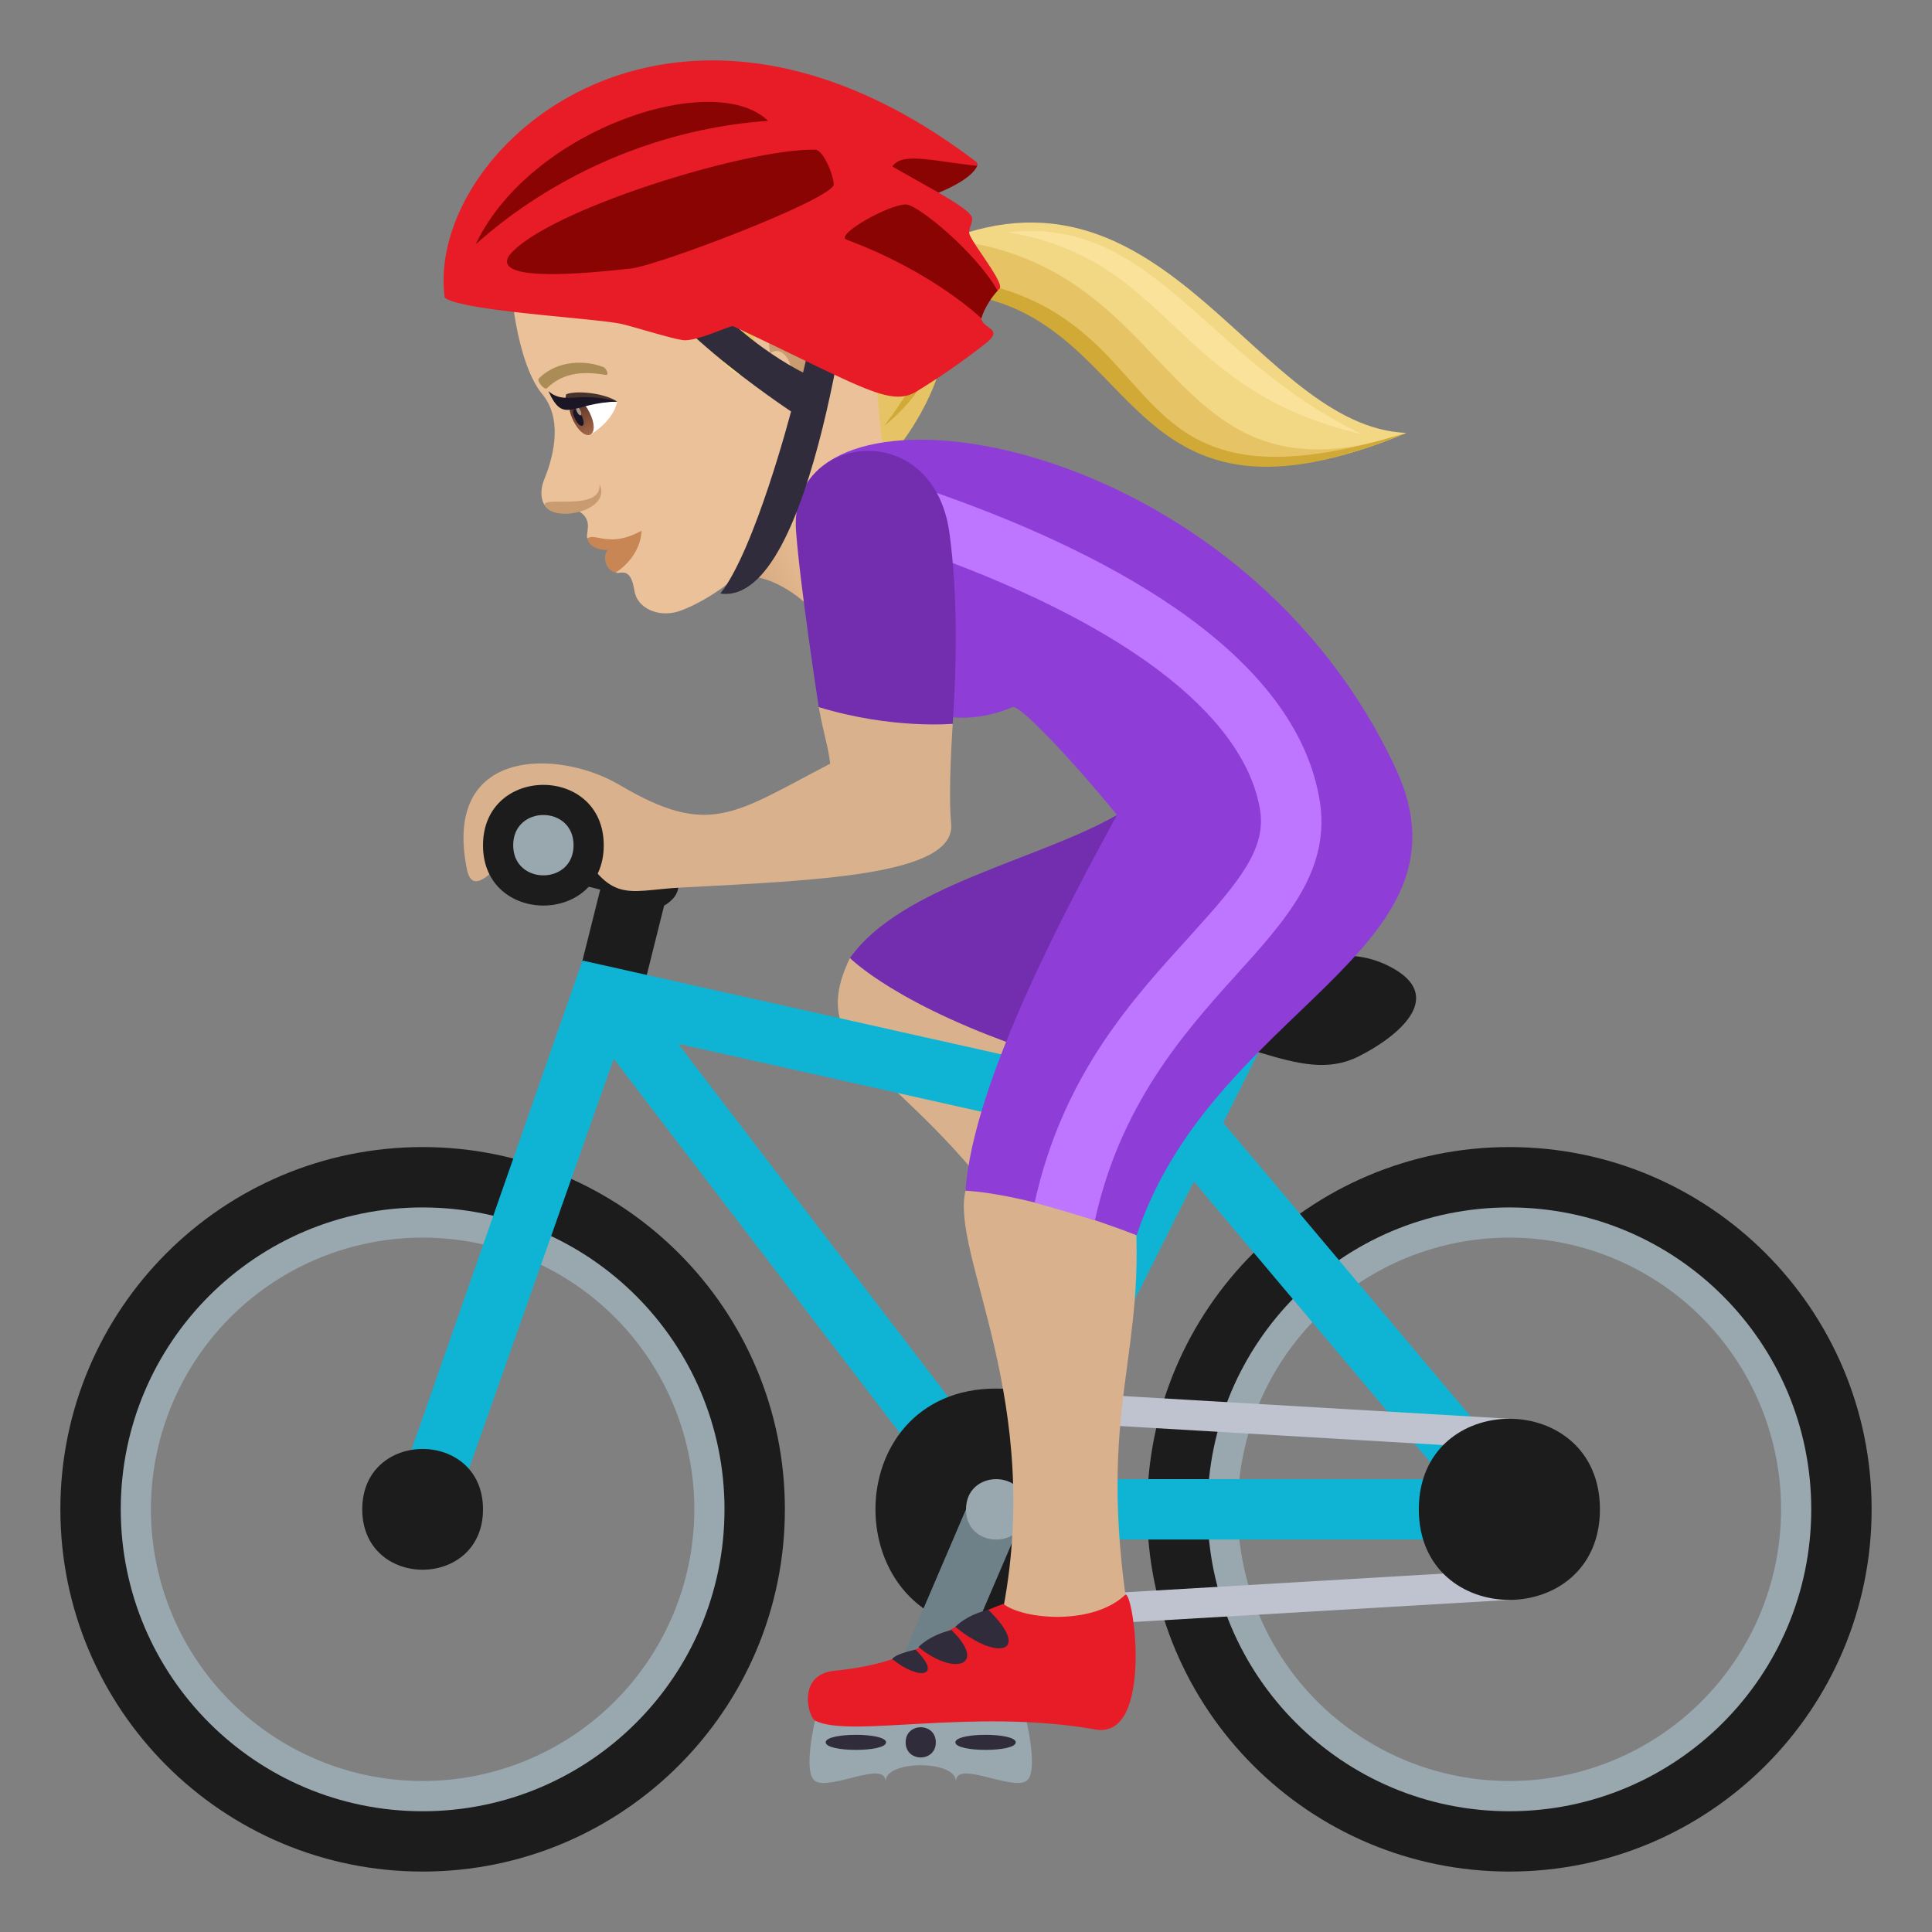 <svg xmlns="http://www.w3.org/2000/svg" xml:space="preserve" style="enable-background:new 0 0 64 64" viewBox="0 0 64 64"><rect x="0" y="0" width="64" height="64" fill="#808080" stroke="none"/><linearGradient id="a" x1="668.539" x2="676.482" y1="-44.206" y2="-41.315" gradientTransform="scale(-1 1) rotate(10.25 -4.115 -3912.06)" gradientUnits="userSpaceOnUse"><stop offset=".467" style="stop-color:#ebc199"/><stop offset=".63" style="stop-color:#e7bd94"/><stop offset=".812" style="stop-color:#dcb087"/><stop offset="1" style="stop-color:#c99b71"/></linearGradient><path d="M29.585 13.812s.11.972.963 2.304c-2.111 3.697-2.944 5.89-3.533 4.293-.185-.503-1.957-1.812-2.874-1.113 1.921-9.027 4.67-12.79 5.444-5.484z" style="fill:url(#a)"/><path d="m31.376 7.937 1.007 1.675c5.798.73 4.865 8.622 14.202 4.729-4.94-.203-7.893-9.29-15.209-6.404z" style="fill:#f2d785"/><path d="m31.376 7.937 1.007 1.675c5.798.73 4.865 8.622 14.202 4.729-8.156 2.728-7.344-5.6-15.209-6.404z" style="fill:#e6c465"/><path d="m31.967 9.278.266.522c5.635 1.031 5.015 8.434 14.352 4.54-10.06 3.106-7.4-3.827-14.618-5.062z" style="fill:#d1a936"/><path d="M30.82 8.06c-2.296-.49.011 4.048 1.533 1.925 1.666.287-1.09-3.917-1.533-1.925z" style="fill:#8e3ed6"/><path d="M16.968 8.895c-.135.443.15 3.145.99 4.154.642.77.445 1.917.069 2.837-.164.399-.104.816.144.977.38.247.74-.103 1.027.085.466.305.19.707.258.89 0 0 1.218-.066.942 1.13.15.068.49-.238.619.605.084.557.772.9 1.47.676.734-.235 4.506-2.038 4.155-6.75-.156-2.085-8.966-6.933-9.674-4.604z" style="fill:#ebc199"/><path d="M19.456 17.838c.116.54 1.28.554 1.798-.26-1.067.596-1.543.052-1.798.26z" style="fill:#c98655"/><path d="M20.122 18.22c-.19.277-.015.698.276.748.45-.298.827-.787.856-1.39-.456.505-1.132.642-1.132.642z" style="fill:#c98655"/><path d="M30.341 6.296c-2.655-4.525-7.356-4.358-10.276-2.726-3.202 1.79-4.251 5.18-3.112 6.097 1.408 1.135 3.578-1.159 7.098 2.43 1.527 1.558 2.29-2.165 4.38-1.202 1.25.575 3.543-1.818 1.91-4.599z" style="fill:#f2d785"/><path d="M18.06 16.757c.322.566 2.214.163 1.8-.713.077.937-2.01.346-1.8.713z" style="fill:#c99b71"/><path d="M20.447 13.303c-.14.672-.89 1.093-.89 1.093-.372-.14-.557-.602-.733-1.004.388-.216 1.623-.09 1.623-.09z" style="fill:#fff"/><linearGradient id="b" x1="142.608" x2="142.608" y1="-90.327" y2="-91.621" gradientTransform="matrix(.517 -.256 .443 .896 -14.157 131.846)" gradientUnits="userSpaceOnUse"><stop offset="0" style="stop-color:#a6694a"/><stop offset="1" style="stop-color:#4f2a1e"/></linearGradient><path d="M18.987 13.93c.398.8.939.534.542-.268-.37-.744-.91-.477-.542.267z" style="fill:url(#b)"/><path d="M19.046 13.873c.187.377.405.27.218-.108-.174-.35-.392-.243-.218.108z" style="fill:#1a1626"/><path d="M19.113 13.641c.094.188.202.135.11-.053-.087-.175-.196-.121-.11.053z" style="fill:#ab968c"/><path d="M20.447 13.303c-.422-.287-1.376-.38-1.696-.24-.046.48-.186.299 1.696.24z" style="fill:#45332c"/><path d="M20.447 13.303c-1.306-.362-1.735.125-2.28-.346.511 1.124.755.39 2.28.345z" style="fill:#1a1626"/><path d="M19.98 12.156c-.592-.226-1.506-.235-2.129.377-.09.088.192.4.264.33.481-.466 1.085-.595 1.96-.442.102.018.024-.22-.094-.265z" style="fill:#ab8c57"/><path d="M24.051 12.098c-2.807-3.776-6.055-1.056-7.395-2.807.824 2.066 4.108-.668 7.395 2.807z" style="fill:#e6c465"/><path d="M16.795 9.24c-.001-3.188 5.728-7.88 10.832-5.398C21.605.477 15.987 6.197 16.795 9.24z" style="fill:#fae29b"/><path d="M17.54 9.442c.093-1.981 3.633-5.063 7.697-4.978-5.09-1.039-8.323 3.28-7.696 4.978zm1.142.216s3.378-.703 7.034-.787c-3.511-1.502-7.034.787-7.034.787z" style="fill:#fae29b"/><path d="M18.217 9.502c.83-1.384 3.516-2.425 6.34-2.894-3.72-.46-6.246 1.395-6.34 2.894zm15.171-1.81c5.462.92 5.425 5.242 11.743 6.697-5.257-2.508-6.906-7.23-11.743-6.696z" style="fill:#fae29b"/><path d="M30.348 6.297c-1.017-1.721-2.32-2.767-3.715-3.308 1.229.63 2.487 1.613 3.883 4.134-2.028-3.276-6.422-3.513-6.422-3.513s4.451 1.247 6.512 4.22c-3.139-2.79-8.037-1.894-8.037-1.894s4.759.333 8.031 2.424c-3.472-1.385-7.9-.512-7.9-.512s5.58.17 7.86 1.284c-4.802-1.062-7.176.683-5.4 3.231 0 0 1.524-1.937 3.146-1.19 1.249.576.41 5.044 1.558 3.503 1.019-1.37 2.757-4.53.483-8.38z" style="fill:#e6c465"/><path d="M29.293 14.106c2.086-1.663 2.065-3.85 2.065-3.85s-.301 1.505-2.065 3.85z" style="fill:#d1a936"/><path d="M29.1 12.633c1.664-.664 2.24-2.812 2.24-2.812s-1.058 1.719-2.24 2.812zm-.378-1.547c1.565.048 2.532-1.501 2.532-1.501s-1.292 1.058-2.532 1.5zm2.428-1.782s-2.881.705-5.199.52c2.502.946 5.199-.52 5.199-.52z" style="fill:#d1a936"/><path d="M26.337 13.92c.17.039.973-.1 1.088-.954.065-.474.574-1.126.392-1.942-.23-1.046-2.69 2.619-1.48 2.896z" style="fill:#c99b71"/><path d="M25.62 9.818c-1.21.747-.545 3.82.665 4.097.17.04.916-.145 1.03-1 .066-.473.67-1.152.488-1.967-.23-1.046-.982-1.873-2.183-1.13z" style="fill:#ebc199"/><path d="M25.84 10.333c-.295.244-.46.748-.323 1.364.509-.356.967.717.552 1.115.086.113.18.226.289.34.21-.692.827-.79.901-1.693.068-.814-.687-1.732-1.42-1.126z" style="fill:#c99b71"/><path d="M50 38.998c-6.076 0-11 4.924-11 11s4.924 11 11 11c6.074 0 11-4.924 11-11s-4.926-11-11-11zm0 20a9 9 0 0 1 0-18 9 9 0 0 1 0 18zm-36-20c-6.076 0-11 4.924-11 11s4.924 11 11 11c6.074 0 11-4.924 11-11s-4.926-11-11-11zm0 20a9 9 0 0 1 0-18 9 9 0 0 1 0 18z" style="fill:#99a8ae"/><path d="M14 37.998c-6.627 0-12 5.373-12 12 0 6.63 5.373 12 12 12s12-5.37 12-12c0-6.625-5.373-12-12-12zM14 60C8.476 60 4 55.522 4 49.998c0-5.521 4.476-10 10-10 5.523 0 10 4.479 10 10C24 55.524 19.523 60 14 60zm36-22.002c-6.627 0-12 5.373-12 12 0 6.63 5.373 12 12 12s12-5.37 12-12c0-6.625-5.373-12-12-12zM50 60c-5.524 0-10-4.478-10-10.002 0-5.521 4.476-10 10-10 5.523 0 10 4.479 10 10C60 55.524 55.523 60 50 60z" style="fill:#1c1c1c"/><path d="M28.156 31.735c-1.715 3.545 2.362 3.545 6.377 10.271l1.934-2.93c-2.637-2.76-1.303-3.396-3.065-6.716l-5.246-.625z" style="fill:#d9b18d"/><path d="M39.654 32.42 37 26.998c-2.615 1.5-7.146 2.342-8.844 4.737 0 0 1.58 1.613 6.217 3.14 1.95-.775 5.281-2.455 5.281-2.455z" style="fill:#732eb0"/><path d="M21 27.998c-.717-.336-3-1-3-1v2l1.883.471-.883 3.53 2 1 1-4s1.564-.798-1-2z" style="fill:#1c1c1c"/><path d="M50.66 49.233 40.522 37.192l1.373-2.745c.246-.494-1.544-1.388-1.79-.896l-1.316 2.635-19.494-4.367-6.238 17.85c-.395 1.12 1.525 1.683 1.886.665l5.387-15.26 11.877 15.534c.008.011.021.015.03.023.087.106.618.367.765.367h17.014c.556 0 .865-1.584.644-1.765zM37.867 38.03 32.82 48.12 22.465 34.576l15.402 3.453zm-3.25 10.968 4.932-9.857 8.3 9.857H34.618z" style="fill:#0fb4d4"/><path d="M16 49.998c0 2.668-4 2.668-4 0 0-2.666 4-2.666 4 0z" style="fill:#1c1c1c"/><path d="m50 47.998-17.002-1v-1l17.002 1zm0 5-17 1v-1l17-1z" style="fill:#bec3cf"/><path d="M53 49.998c0 4-6 4-6 0s6-4 6 0zm-20.002 4c-5.33 0-5.33-8 0-8 5.336 0 5.336 8 0 8z" style="fill:#1c1c1c"/><path d="M31 56.998h-2l3-7h2z" style="fill:#6e8189"/><path d="M34 50.002c0 1.33-2 1.33-2 0 0-1.338 2-1.338 2 0z" style="fill:#99a8ae"/><path d="M45 34.998c-2 1-4-1-8-1 0 0 0-2 2-2 4.123 0 5.434-.783 7 0 2 1 .264 2.37-1 3z" style="fill:#1c1c1c"/><path d="M31.984 39.444c-.513 2.101 2.672 6.994 1.186 14.158h4.22c-1.107-7.164.672-8.639.172-13.967 0 0-4.95-2.744-5.578-.191z" style="fill:#d9b18d"/><path d="M46.236 25.461c-4.908-10.568-18.127-13.11-19.691-9.086-.737 1.9 2.177 9.056 6.997 7.05.245-.103 2.187 1.997 3.458 3.573-1.633 3-4.764 8.822-5.016 12.446 0 0 1.961.043 5.668 1.476 2.533-7.558 11.412-9.365 8.584-15.459z" style="fill:#8e3ed6"/><path d="m36.272 40.42-1.997-.586c.946-4.285 3.307-6.797 5.157-8.842 1.629-1.798 2.537-2.88 2.302-4.207-.564-3.187-4.67-6.254-11.56-8.636l.654-1.891c5.381 1.861 11.982 5.137 12.875 10.178.418 2.355-1.068 3.998-2.787 5.898-1.78 1.967-3.814 4.322-4.644 8.086z" style="fill:#be75ff"/><path d="M27.123 23.424c.156.887.324 1.34.377 1.875-3.188 1.656-3.996 2.465-6.982.7-2-1.182-5.875-1.274-5.051 2.796.353 1.748 2.558-2.937 3.402-1.312 1.332 2.562 1.8 2.017 3.694 1.918 4.49-.237 9.119-.4 8.945-2.123-.106-1.043.053-3.301.053-3.301l-4.438-.553z" style="fill:#d9b18d"/><path d="M31.453 17.664c-.531-3.927-5.32-3.312-5.084-.086.135 1.858.754 5.846.754 5.846 2.418.74 4.438.553 4.438.553.136-2.11.16-4.328-.108-6.313z" style="fill:#732eb0"/><path d="M20 28.004c0 2.658-4 2.658-4 0 0-2.672 4-2.672 4 0z" style="fill:#1c1c1c"/><path d="M19 28c0 1.33-2 1.33-2 0 0-1.336 2-1.336 2 0zm8 28.998s-.416 1.725.002 2c.488.325 2.32-.697 2.33.004h.004c.01-.701 2.318-.701 2.328 0h.004c.01-.701 1.842.32 2.33-.004.418-.275.002-2 .002-2h-7z" style="fill:#99a8ae"/><path d="M31 57.717c0 .668-1 .668-1 0 0-.666 1-.666 1 0zm-1.648 0c0 .334-2 .334-2 0 0-.332 2-.332 2 0zm4.296 0c0 .334-2 .334-2 0 0-.332 2-.332 2 0zM28.285 8.354s-1.152-.264-1.119.015c.133 1.164-.563 3.971-.563 3.971s-3.1-1.477-4.482-4.502c-.117-.258-.893.381-.92.662-.172 1.707 5.004 5.13 5.004 5.13s-1.197 4.59-2.342 6.032c3.13.45 4.422-11.308 4.422-11.308z" style="fill:#302c3b"/><path d="M37.285 52.82c-1.072 1.036-3.385.833-4.049.31-2.236.82-2.586 1.917-5.595 2.216-1.25.125-.868 1.535-.641 1.652 1.15.592 5.225-.424 9.287.293 1.92.338 1.285-4.5.998-4.47z" style="fill:#e81c27"/><path d="M32.74 53.328c-.74.17-1.092.563-1.092.563 1.412 1.168 2.536.846 1.092-.563zm-1.22.67c-.743.172-1.094.563-1.094.563 1.17.968 2.308.625 1.094-.563zm-1.196.647c-.742.17-.765.314-.765.314.869.717 1.699.598.765-.314z" style="fill:#302c3b"/><path d="M30.846 6.233c.226.152 1.32.724 1.357.99.018.129-.102.334-.098.486.008.246 1.194 1.67 1.006 1.854-1.57 1.539.494 1.056-.476 1.826a23.881 23.881 0 0 1-2.258 1.57c-.887.543-1.787-.129-6.086-2.152-.084-.041-1.162.49-1.629.463-.332-.02-1.771-.48-2.113-.547-1.004-.195-5.283-.424-5.817-.865-.658-4.9 7.475-12.198 17.594-4.506.4.304-1.48.88-1.48.88z" style="fill-rule:evenodd;clip-rule:evenodd;fill:#e81c27"/><path d="M15.78 8.05c-.282.397 3.302-3.589 9.663-4.048-1.78-1.724-7.832.262-9.664 4.047zm15.314-1.667s1.084-.416 1.277-.89c-1.516-.16-2.478-.464-2.812.023l1.535.867zm-3.053 1.555c2.904 1.082 4.469 2.611 4.469 2.611s.092-.416.537-.922c-.734-1.289-2.645-2.842-3.025-2.853-.563-.02-2.383 1.015-1.981 1.164zm-11.178.531c-.486.766 1.719.693 4.074.42.848-.1 6.301-2.154 6.67-2.738.078-.125-.29-1.184-.603-1.192-2.262-.052-8.988 2.03-10.14 3.51z" style="fill-rule:evenodd;clip-rule:evenodd;fill:#8a0404"/></svg>